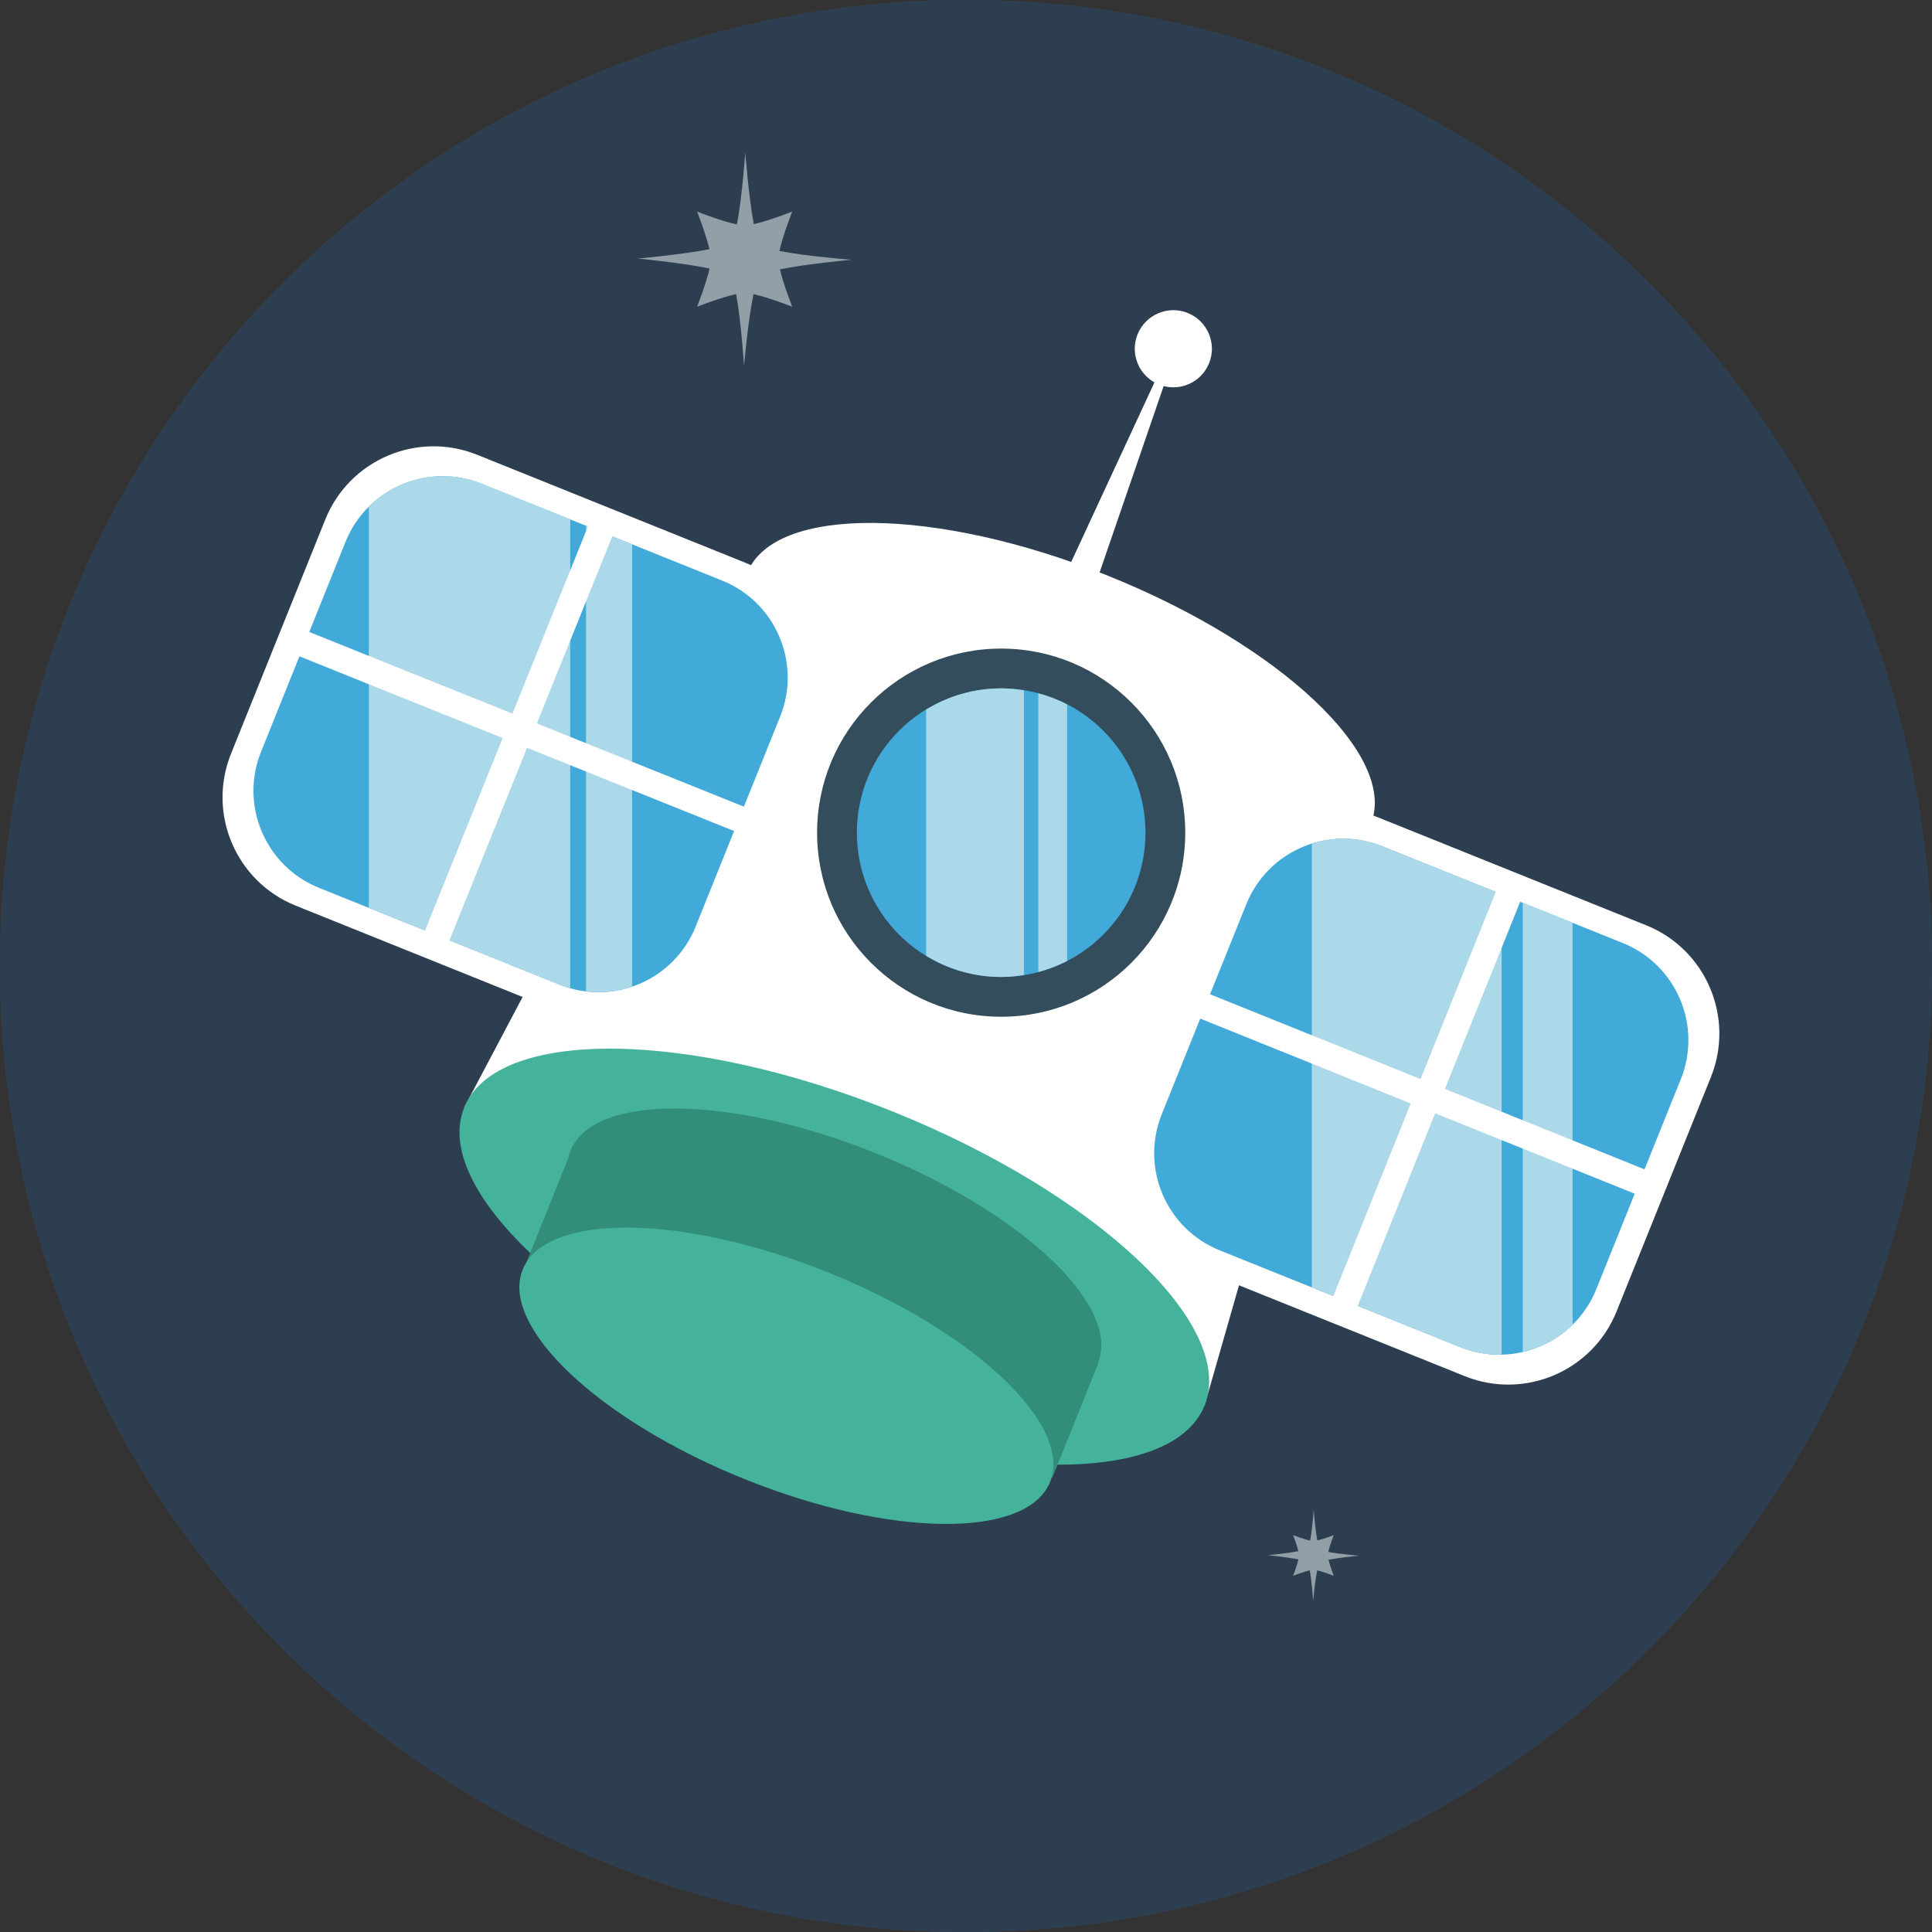 <?xml version="1.0" encoding="iso-8859-1"?>
<!-- Generator: Adobe Illustrator 17.0.0, SVG Export Plug-In . SVG Version: 6.00 Build 0)  -->
<!DOCTYPE svg PUBLIC "-//W3C//DTD SVG 1.1//EN" "http://www.w3.org/Graphics/SVG/1.1/DTD/svg11.dtd">
<svg version="1.1" id="Layer_1" xmlns="http://www.w3.org/2000/svg" xmlns:xlink="http://www.w3.org/1999/xlink" x="0px" y="0px"
	 width="512px" height="512px" viewBox="0 0 512 512" style="enable-background:new 0 0 512 512;" xml:space="preserve">
<rect x="0" y="0" width="512" height="512" fill="#333333" stroke="none"/>
<path id="bg_25_" style="fill:#334D5C;" d="M512,255.998C512,397.378,397.385,512,256,512C114.613,512,0,397.378,0,255.998
	S114.613,0,256,0C397.385,0,512,114.618,512,255.998z"/>
<!-- Main BG -->
<path style="fill:#2C3E50;" d="M512,255.998C512,397.378,397.385,512,256,512C114.613,512,0,397.378,0,255.998S114.613,0,256,0
	C397.385,0,512,114.618,512,255.998z"/>
<path style="fill:#939FA7;" d="M206.684,71.376c7.221-1.474,18.967-2.53,18.967-2.53s-11.91-0.921-19.088-2.344
	c0.875-4.064,3.385-10.424,3.385-10.424s-6.121,2.415-10.189,3.325c-1.369-7.268-2.254-19.029-2.254-19.029
	s-0.824,12.068-2.221,19.107c-4.047-0.843-10.547-3.403-10.547-3.403s2.322,5.896,3.275,9.962
	c-7.348,1.441-18.975,2.478-18.975,2.478s11.736,1.123,19.012,2.639c-0.918,4.067-3.312,10.129-3.312,10.129
	s6.271-2.472,10.338-3.358c1.344,7.113,2.105,19.061,2.105,19.061s1.022-11.996,2.508-19.044c4.072,0.902,10.26,3.341,10.26,3.341
	S207.643,75.443,206.684,71.376z"/>
<path style="fill:#939FA7;" d="M352.064,413.358c3.088-0.628,8.111-1.084,8.111-1.084s-5.092-0.393-8.158-1
	c0.371-1.736,1.443-4.457,1.443-4.457s-2.617,1.033-4.355,1.423c-0.588-3.108-0.963-8.141-0.963-8.141s-0.354,5.16-0.949,8.174
	c-1.732-0.36-4.512-1.456-4.512-1.456s0.992,2.521,1.4,4.261c-3.141,0.616-8.113,1.057-8.113,1.057s5.018,0.482,8.129,1.132
	c-0.395,1.738-1.416,4.329-1.416,4.329s2.682-1.058,4.42-1.436c0.574,3.04,0.898,8.149,0.898,8.149s0.438-5.127,1.076-8.143
	c1.74,0.387,4.385,1.429,4.385,1.429S352.477,415.098,352.064,413.358z"/>
<polygon style="fill:#FFFFFF;" points="363.918,216.46 198.898,149.893 122.998,293.538 319.211,372.508 "/>
<path style="fill:#45B39C;" d="M319.211,372.508c-8.549,21.244-59.402,20.788-113.586-1.016
	c-54.189-21.81-91.178-56.706-82.627-77.954c8.549-21.241,59.398-20.779,113.584,1.024
	C290.77,316.373,327.76,351.269,319.211,372.508z"/>
<path style="fill:#328E78;" d="M290.986,361.151c-6.092,15.135-42.311,14.807-80.908-0.729c-38.6-15.536-64.949-40.39-58.859-55.524
	c6.092-15.129,42.314-14.801,80.908,0.732C270.728,321.164,297.076,346.02,290.986,361.151z"/>
<path style="fill:#FFFFFF;" d="M363.305,218.259c-7.203,17.889-50.027,17.508-95.664-0.863
	c-45.635-18.362-76.787-47.756-69.586-65.644c7.201-17.893,50.029-17.505,95.66,0.86
	C339.352,170.98,370.504,200.364,363.305,218.259z"/>
<rect x="139.639" y="331.821" transform="matrix(0.928 0.373 -0.373 0.928 145.577 -55.065)" style="fill:#328E78;" width="150.58" height="32.86"/>
<path style="fill:#45B39C;" d="M278.285,392.719c-6.096,15.138-42.316,14.809-80.914-0.721
	c-38.598-15.536-64.949-40.395-58.859-55.533c6.092-15.128,42.316-14.798,80.914,0.732
	C258.025,352.734,284.371,377.59,278.285,392.719z"/>
<path style="fill:#FFFFFF;" d="M189.719,251.47c-6.385,15.852-24.404,23.528-40.254,17.153l-71.098-28.616
	c-15.851-6.379-23.527-24.401-17.15-40.25l24.984-62.084c6.385-15.852,24.404-23.528,40.254-17.153l71.1,28.623
	c15.85,6.374,23.529,24.397,17.149,40.246L189.719,251.47z"/>
<path style="fill:#41AAD8;" d="M184.35,245.568c-5.719,14.206-21.873,21.087-36.076,15.366L84.549,235.29
	c-14.203-5.72-21.084-21.869-15.367-36.069l22.394-55.644c5.721-14.205,21.867-21.084,36.072-15.367l63.723,25.645
	c14.205,5.714,21.084,21.867,15.369,36.069L184.35,245.568z"/>
<path style="fill:#FFFFFF;" d="M428.412,347.541c-6.379,15.85-24.398,23.528-40.25,17.148l-71.098-28.61
	c-15.85-6.384-23.531-24.403-17.148-40.256l24.984-62.081c6.379-15.849,24.404-23.53,40.254-17.15l71.098,28.617
	c15.85,6.378,23.531,24.398,17.147,40.246L428.412,347.541z"/>
<path style="fill:#41AAD8;" d="M423.043,341.634c-5.721,14.206-21.869,21.087-36.076,15.367l-63.719-25.643
	c-14.205-5.714-21.086-21.866-15.373-36.072l22.4-55.643c5.713-14.203,21.863-21.084,36.066-15.367l63.723,25.645
	c14.209,5.717,21.086,21.87,15.369,36.072L423.043,341.634z"/>
<path style="fill:#FFFFFF;" d="M301.465,88.61c2.107-5.238,8.062-7.774,13.301-5.666c5.23,2.104,7.771,8.062,5.662,13.297
	c-2.104,5.237-8.062,7.771-13.293,5.663C301.893,99.8,299.359,93.845,301.465,88.61z"/>
<polygon style="fill:#FFFFFF;" points="271.922,208.392 258.758,203.095 309.215,94.285 310.906,94.964 "/>
<circle style="fill:#334D5C;" cx="265.32" cy="220.665" r="48.783"/>
<circle style="fill:#41AAD8;" cx="265.321" cy="220.665" r="38.243"/>
<path style="fill:#ACD9EA;" d="M245.438,253.286c5.799,3.543,12.588,5.621,19.883,5.621c2.059,0,4.062-0.208,6.033-0.521v-75.443
	c-1.971-0.312-3.975-0.52-6.033-0.52c-7.295,0-14.084,2.078-19.883,5.621V253.286z"/>
<path style="fill:#ACD9EA;" d="M275.164,257.583c2.666-0.712,5.221-1.686,7.623-2.925v-67.987c-2.402-1.239-4.957-2.213-7.623-2.924
	V257.583z"/>
<path style="fill:#ACD9EA;" d="M97.752,240.602l50.521,20.333c0.939,0.379,1.885,0.694,2.836,0.962V137.652l-23.461-9.442
	c-10.6-4.266-22.275-1.512-29.896,6.057V240.602z"/>
<path style="fill:#ACD9EA;" d="M155.301,262.716c4.174,0.506,8.338,0.057,12.209-1.257V144.253l-12.209-4.912V262.716z"/>
<rect x="134.193" y="132.461" transform="matrix(0.928 0.374 -0.374 0.928 82.348 -37.403)" style="fill:#FFFFFF;" width="6.959" height="122.591"/>
<rect x="136.046" y="128.567" transform="matrix(0.373 -0.928 0.928 0.373 -93.008 251.305)" style="fill:#FFFFFF;" width="6.962" height="131.872"/>
<path style="fill:#ACD9EA;" d="M397.949,236.996l-31.607-12.72c-6.205-2.498-12.785-2.591-18.701-0.718v117.616l39.326,15.826
	c3.603,1.449,7.332,2.084,10.982,1.998V236.996z"/>
<path style="fill:#ACD9EA;" d="M403.537,358.287c4.955-1.147,9.543-3.633,13.211-7.232V244.561l-13.211-5.317V358.287z"/>
<rect x="374.742" y="229.274" transform="matrix(0.928 0.373 -0.373 0.928 135.757 -120.154)" style="fill:#FFFFFF;" width="6.966" height="122.592"/>
<rect x="375.374" y="224.886" transform="matrix(0.374 -0.928 0.928 0.374 -32.443 533.606)" style="fill:#FFFFFF;" width="6.959" height="131.874"/>
<g>
</g>
<g>
</g>
<g>
</g>
<g>
</g>
<g>
</g>
<g>
</g>
<g>
</g>
<g>
</g>
<g>
</g>
<g>
</g>
<g>
</g>
<g>
</g>
<g>
</g>
<g>
</g>
<g>
</g>
</svg>

